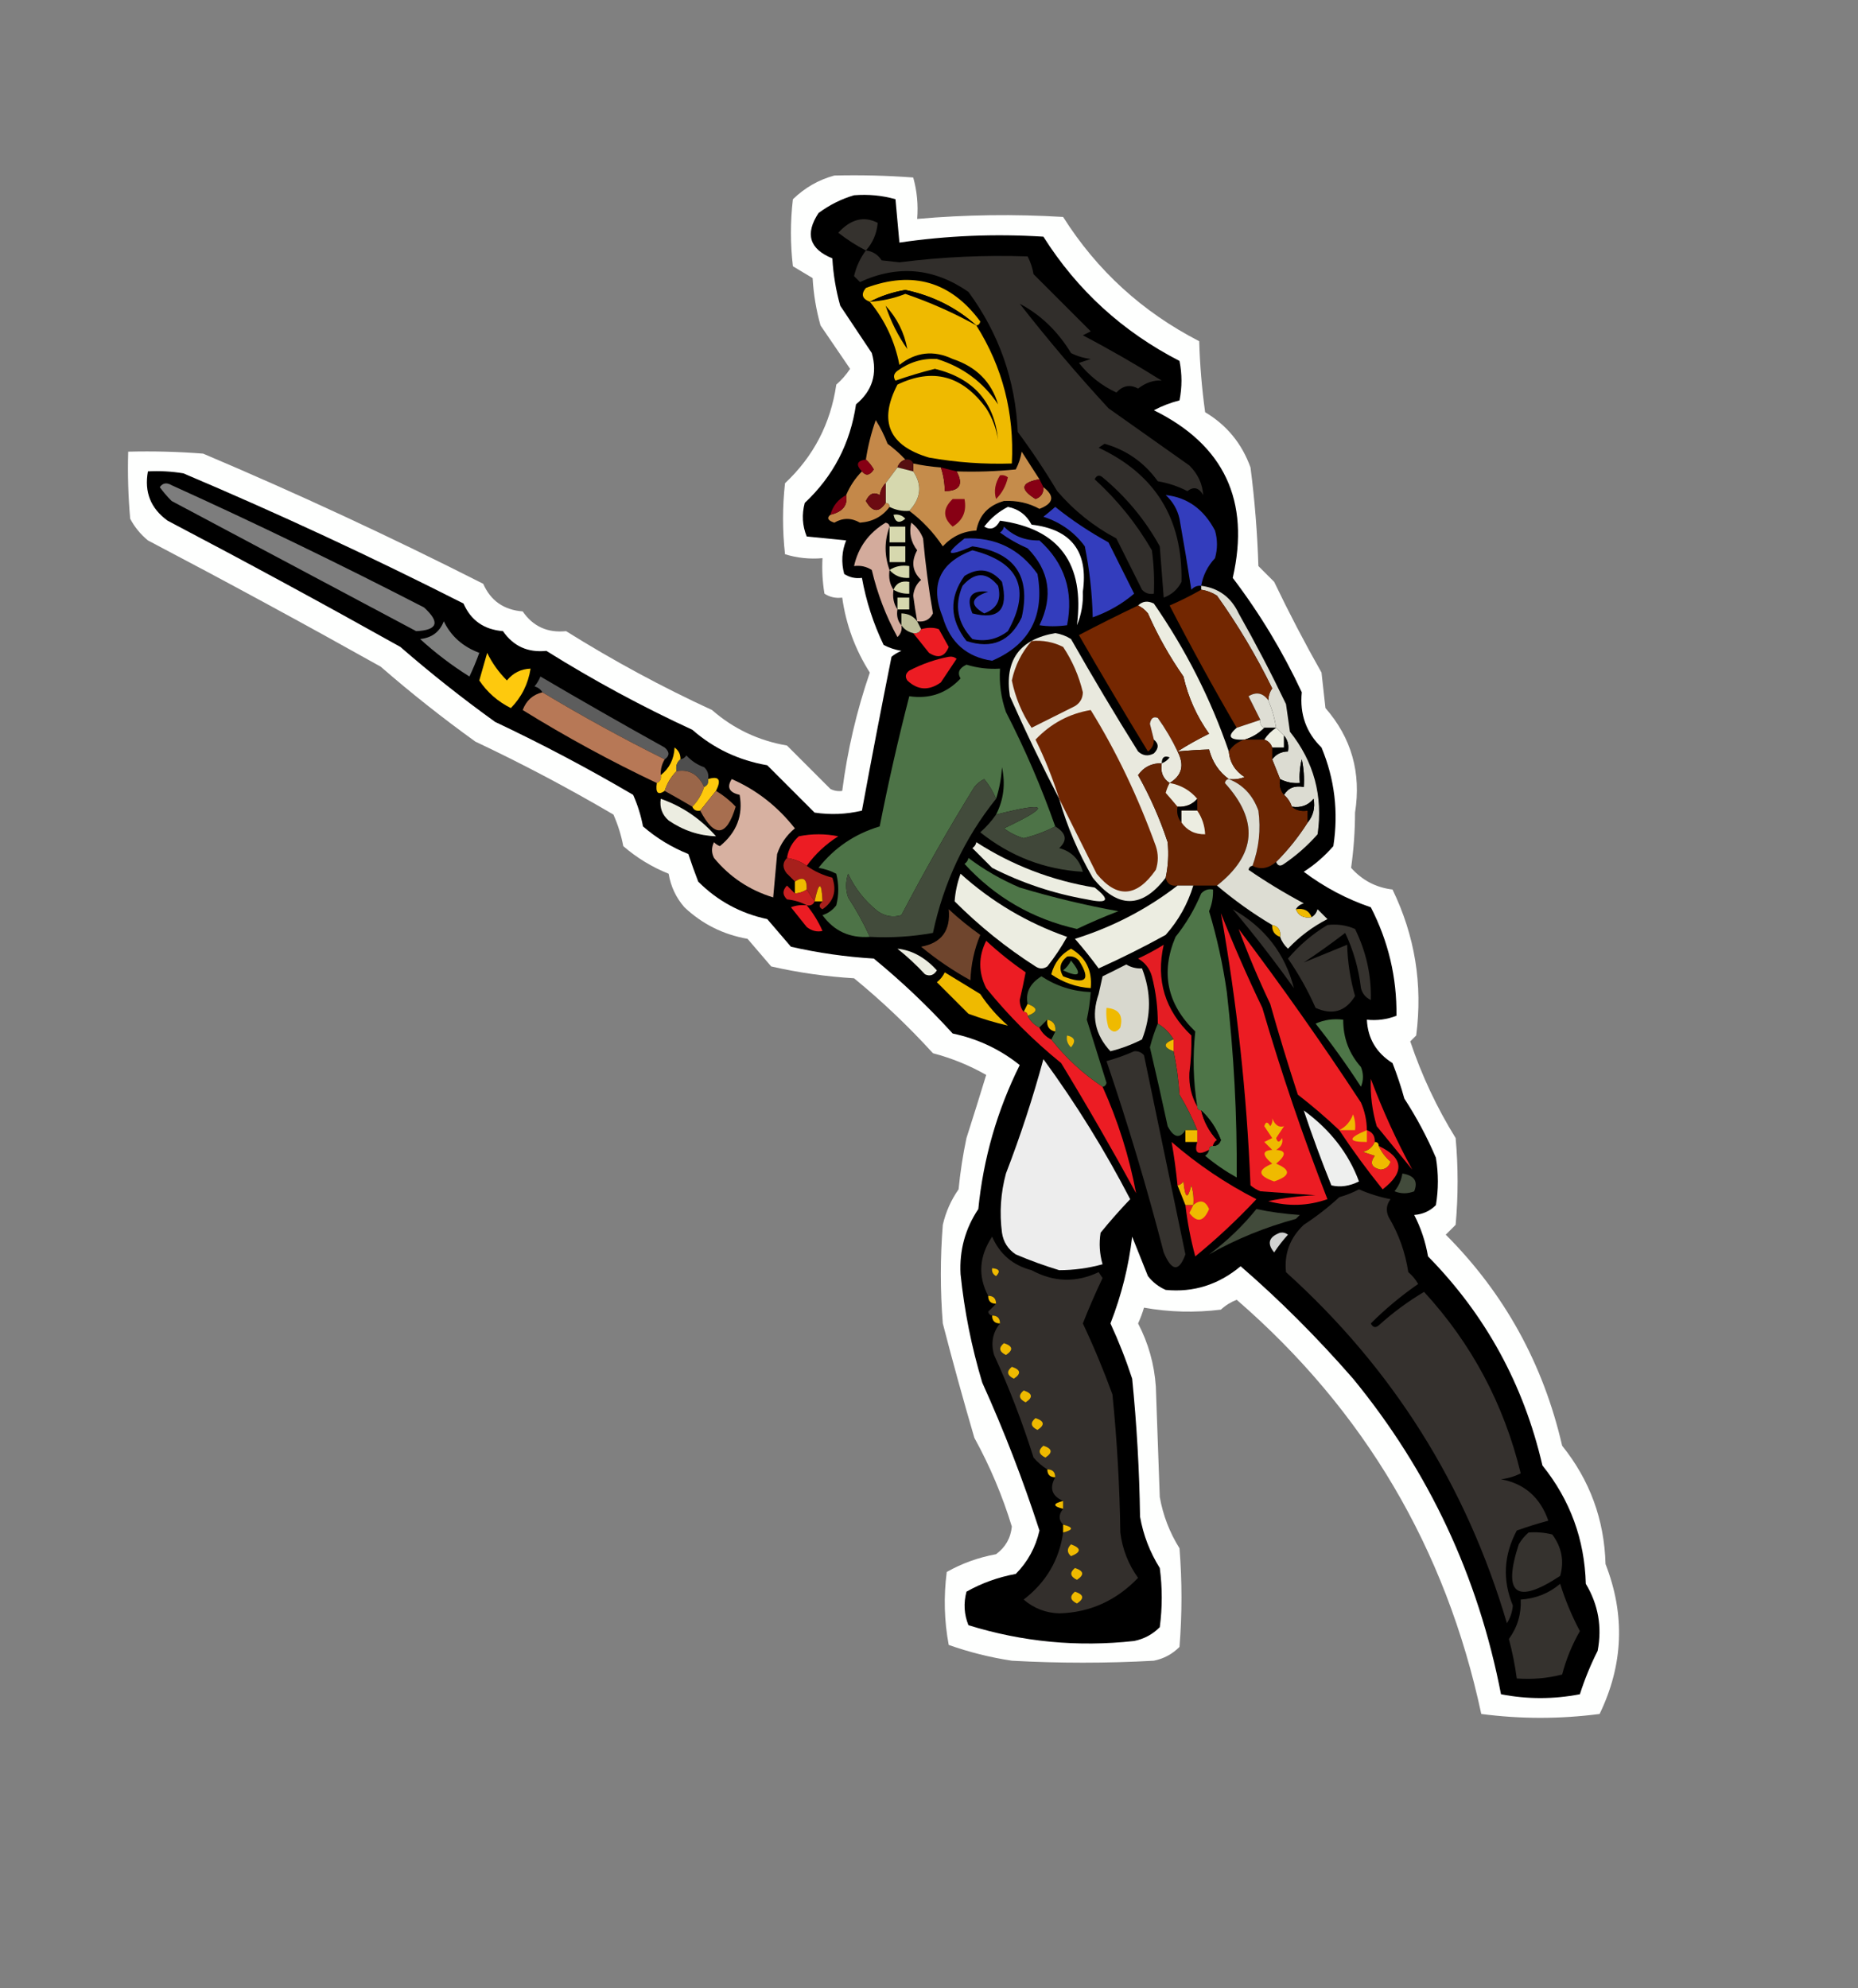 <?xml version="1.0" encoding="UTF-8"?>
<!DOCTYPE svg PUBLIC "-//W3C//DTD SVG 1.1//EN" "http://www.w3.org/Graphics/SVG/1.1/DTD/svg11.dtd">
<svg xmlns="http://www.w3.org/2000/svg" version="1.1" width="471px" height="504px" style="shape-rendering:geometricPrecision; text-rendering:geometricPrecision; image-rendering:optimizeQuality; fill-rule:evenodd; clip-rule:evenodd" xmlns:xlink="http://www.w3.org/1999/xlink">
<rect width="100%" height="100%" fill="#808080" stroke="none"/>
<g><path style="opacity:1" fill="#fefffe" d="M 211.5,44.5 C 218.175,44.334 224.842,44.5 231.5,45C 232.456,48.394 232.789,51.894 232.5,55.5C 244.807,54.415 257.141,54.248 269.5,55C 278.093,68.589 289.593,79.089 304,86.5C 304.17,92.528 304.67,98.528 305.5,104.5C 310.974,107.759 314.807,112.426 317,118.5C 318.072,126.797 318.739,135.13 319,143.5C 320.333,144.833 321.667,146.167 323,147.5C 326.745,155.324 330.745,162.991 335,170.5C 335.333,173.5 335.667,176.5 336,179.5C 342.604,187.072 345.104,195.905 343.5,206C 343.487,210.747 343.153,215.414 342.5,220C 345.328,223.172 348.828,225.005 353,225.5C 358.685,237.24 360.685,249.574 359,262.5C 358.5,263 358,263.5 357.5,264C 360.396,272.625 364.23,280.791 369,288.5C 369.667,295.833 369.667,303.167 369,310.5C 368.167,311.333 367.333,312.167 366.5,313C 381.382,327.92 391.215,345.754 396,366.5C 403.027,375.245 406.694,385.245 407,396.5C 412.024,409.367 411.524,422.033 405.5,434.5C 395.469,435.808 385.469,435.808 375.5,434.5C 366.525,392.541 345.858,357.541 313.5,329.5C 311.998,330.083 310.665,330.916 309.5,332C 302.918,332.81 296.418,332.643 290,331.5C 289.598,332.872 289.098,334.205 288.5,335.5C 291.117,340.518 292.617,345.852 293,351.5C 293.333,360.833 293.667,370.167 294,379.5C 294.819,384.141 296.486,388.475 299,392.5C 299.667,400.833 299.667,409.167 299,417.5C 297.2,419.317 295.034,420.484 292.5,421C 280.5,421.667 268.5,421.667 256.5,421C 251.036,420.174 245.703,418.841 240.5,417C 239.358,410.916 239.191,404.749 240,398.5C 243.872,396.319 248.039,394.819 252.5,394C 254.871,392.257 256.205,389.923 256.5,387C 254.117,379.188 250.95,371.688 247,364.5C 244.179,354.882 241.512,345.216 239,335.5C 238.333,327.167 238.333,318.833 239,310.5C 239.759,307.215 241.092,304.215 243,301.5C 243.421,297.128 244.088,292.795 245,288.5C 246.736,283.068 248.403,277.735 250,272.5C 245.758,270.085 241.258,268.251 236.5,267C 230.258,260.144 223.592,253.811 216.5,248C 209.404,247.572 202.404,246.572 195.5,245C 193.5,242.667 191.5,240.333 189.5,238C 183.34,236.92 178.007,234.253 173.5,230C 171.374,227.567 170.041,224.734 169.5,221.5C 165.25,219.794 161.417,217.461 158,214.5C 157.474,211.728 156.641,209.062 155.5,206.5C 144.076,199.789 132.41,193.622 120.5,188C 112.188,182.017 104.188,175.684 96.5,169C 76.993,158.079 57.326,147.412 37.5,137C 35.622,135.457 34.122,133.624 33,131.5C 32.501,125.843 32.334,120.176 32.5,114.5C 38.842,114.334 45.175,114.5 51.5,115C 75.502,125.166 99.169,136.166 122.5,148C 124.375,152.282 127.708,154.615 132.5,155C 135.137,158.817 138.804,160.484 143.5,160C 155.429,167.463 167.762,174.13 180.5,180C 185.946,184.757 192.28,187.757 199.5,189C 203.167,192.667 206.833,196.333 210.5,200C 211.448,200.483 212.448,200.649 213.5,200.5C 214.814,190.262 217.148,180.262 220.5,170.5C 216.796,164.689 214.462,158.356 213.5,151.5C 211.856,151.714 210.356,151.38 209,150.5C 208.502,147.518 208.335,144.518 208.5,141.5C 205.223,141.784 202.057,141.451 199,140.5C 198.333,134.5 198.333,128.5 199,122.5C 206.219,115.731 210.552,107.397 212,97.5C 213.353,96.315 214.52,94.981 215.5,93.5C 213,89.833 210.5,86.167 208,82.5C 206.898,78.584 206.231,74.584 206,70.5C 204.333,69.5 202.667,68.5 201,67.5C 200.333,61.833 200.333,56.167 201,50.5C 204.069,47.554 207.569,45.554 211.5,44.5 Z"/></g>
<g><path style="opacity:1" fill="#000000" d="M 216.5,49.5 C 220.106,49.211 223.606,49.544 227,50.5C 227.333,54.167 227.667,57.833 228,61.5C 240.063,59.729 252.23,59.229 264.5,60C 273.093,73.589 284.593,84.089 299,91.5C 299.667,94.833 299.667,98.167 299,101.5C 296.72,102.086 294.553,102.92 292.5,104C 310.304,112.78 316.971,126.947 312.5,146.5C 319.339,155.502 325.172,165.169 330,175.5C 329.45,181.052 331.117,185.718 335,189.5C 338.336,197.498 339.336,205.832 338,214.5C 335.795,217.04 333.295,219.207 330.5,221C 335.742,224.934 341.409,227.934 347.5,230C 351.955,238.652 354.122,247.818 354,257.5C 351.619,258.435 349.119,258.768 346.5,258.5C 346.725,263.244 348.892,266.91 353,269.5C 354.152,272.44 355.152,275.44 356,278.5C 359.103,283.269 361.769,288.269 364,293.5C 364.667,297.5 364.667,301.5 364,305.5C 362.509,307.004 360.676,307.837 358.5,308C 360.2,311.291 361.367,314.791 362,318.5C 376.592,333.342 386.259,351.009 391,371.5C 398.027,380.245 401.694,390.245 402,401.5C 405.162,406.777 406.162,412.443 405,418.5C 403.207,422.046 401.707,425.713 400.5,429.5C 393.807,430.796 387.141,430.796 380.5,429.5C 374.713,399.597 362.213,372.93 343,349.5C 333.894,339.06 324.394,329.56 314.5,321C 308.887,325.686 302.554,327.686 295.5,327C 293.714,326.215 292.214,325.049 291,323.5C 289.667,320.167 288.333,316.833 287,313.5C 286.129,321.006 284.296,328.34 281.5,335.5C 283.607,340.05 285.441,344.717 287,349.5C 288.166,361.13 288.832,372.797 289,384.5C 289.819,389.141 291.486,393.475 294,397.5C 294.667,402.5 294.667,407.5 294,412.5C 292.2,414.317 290.034,415.484 287.5,416C 273.191,417.58 259.191,416.246 245.5,412C 244.39,409.263 244.223,406.429 245,403.5C 248.872,401.319 253.039,399.819 257.5,399C 260.538,395.926 262.538,392.26 263.5,388C 259.366,375.232 254.533,362.732 249,350.5C 246.29,341.495 244.456,332.328 243.5,323C 243.178,316.972 244.678,311.472 248,306.5C 249.276,293.674 252.776,281.507 258.5,270C 253.499,266 247.832,263.334 241.5,262C 235.258,255.144 228.592,248.811 221.5,243C 214.404,242.572 207.404,241.572 200.5,240C 198.5,237.667 196.5,235.333 194.5,233C 187.722,231.552 181.889,228.385 177,223.5C 176.105,221.196 175.271,218.862 174.5,216.5C 170.25,214.794 166.417,212.461 163,209.5C 162.474,206.728 161.641,204.062 160.5,201.5C 149.076,194.789 137.41,188.622 125.5,183C 117.188,177.017 109.188,170.684 101.5,164C 81.993,153.079 62.326,142.412 42.5,132C 38.205,128.907 36.538,124.74 37.5,119.5C 40.518,119.335 43.518,119.502 46.5,120C 70.502,130.166 94.169,141.166 117.5,153C 119.375,157.282 122.708,159.615 127.5,160C 130.137,163.817 133.804,165.484 138.5,165C 150.429,172.463 162.762,179.13 175.5,185C 180.946,189.757 187.28,192.757 194.5,194C 198.5,198 202.5,202 206.5,206C 210.537,206.607 214.537,206.44 218.5,205.5C 220.903,192.464 223.403,179.464 226,166.5C 226.75,165.874 227.584,165.374 228.5,165C 226.899,164.727 225.399,164.227 224,163.5C 221.394,158.074 219.561,152.408 218.5,146.5C 216.856,146.714 215.356,146.38 214,145.5C 213.223,142.571 213.39,139.737 214.5,137C 211.167,136.667 207.833,136.333 204.5,136C 203.39,133.263 203.223,130.429 204,127.5C 211.219,120.731 215.552,112.397 217,102.5C 221.143,99.081 222.476,94.748 221,89.5C 218.333,85.5 215.667,81.5 213,77.5C 211.898,73.584 211.231,69.584 211,65.5C 205.181,63.128 204.014,59.294 207.5,54C 210.324,51.921 213.324,50.421 216.5,49.5 Z"/></g>
<g><path style="opacity:1" fill="#35322e" d="M 219.5,63.5 C 217.068,62.25 214.734,60.75 212.5,59C 215.685,55.529 219.019,54.695 222.5,56.5C 222.244,59.249 221.244,61.582 219.5,63.5 Z"/></g>
<g><path style="opacity:1" fill="#312e2b" d="M 219.5,63.5 C 221.196,63.685 222.529,64.519 223.5,66C 225,66.167 226.5,66.333 228,66.5C 238.805,65.13 249.638,64.63 260.5,65C 261.227,66.399 261.727,67.899 262,69.5C 266.833,74.333 271.667,79.167 276.5,84C 275.833,84.333 275.167,84.667 274.5,85C 281.298,88.567 287.964,92.4 294.5,96.5C 292.52,96.303 290.52,96.97 288.5,98.5C 286.487,97.404 284.654,97.737 283,99.5C 279.27,97.776 276.103,95.276 273.5,92C 274.5,91.667 275.5,91.333 276.5,91C 274.744,90.798 273.078,90.298 271.5,89.5C 268.135,83.961 263.802,79.794 258.5,77C 265.657,86.162 273.157,94.996 281,103.5C 287.833,108.333 294.667,113.167 301.5,118C 303.661,120.149 304.828,122.649 305,125.5C 303.921,123.606 302.587,123.273 301,124.5C 298.649,123.286 296.149,122.452 293.5,122C 290.097,117.263 285.597,114.096 280,112.5C 279.5,112.833 279,113.167 278.5,113.5C 292.851,120.205 299.851,131.538 299.5,147.5C 298.553,149.4 297.053,150.733 295,151.5C 294.667,147.167 294.333,142.833 294,138.5C 290.298,131.792 285.465,125.959 279.5,121C 278.668,120.312 278.002,120.479 277.5,121.5C 283.282,126.777 288.115,132.777 292,139.5C 292.499,143.152 292.665,146.818 292.5,150.5C 291.325,150.719 290.325,150.386 289.5,149.5C 287.318,145.136 285.151,140.802 283,136.5C 277.27,133.461 272.27,129.461 268,124.5C 264.915,119.328 261.581,114.328 258,109.5C 257.405,96.38 253.238,84.546 245.5,74C 236.745,67.925 227.579,67.091 218,71.5C 217.5,71 217,70.5 216.5,70C 217.069,67.568 218.069,65.401 219.5,63.5 Z"/></g>
<g><path style="opacity:1" fill="#efba00" d="M 247.5,82.5 C 242.394,77.947 236.394,74.947 229.5,73.5C 226.235,74.057 223.235,75.057 220.5,76.5C 218.534,75.746 218.2,74.579 219.5,73C 231.375,68.55 241.042,71.383 248.5,81.5C 248.376,82.107 248.043,82.44 247.5,82.5 Z"/></g>
<g><path style="opacity:1" fill="#000000" d="M 247.5,82.5 C 241.788,79.313 235.788,76.647 229.5,74.5C 226.601,75.642 223.601,76.308 220.5,76.5C 223.235,75.057 226.235,74.057 229.5,73.5C 236.394,74.947 242.394,77.947 247.5,82.5 Z"/></g>
<g><path style="opacity:1" fill="#efba00" d="M 247.5,82.5 C 254.157,93.079 257.157,104.745 256.5,117.5C 249.445,117.73 242.445,117.23 235.5,116C 225.335,112.993 222.668,106.826 227.5,97.5C 236.436,93.189 243.936,95.189 250,103.5C 251.562,105.957 252.562,108.624 253,111.5C 252.057,101.876 246.724,95.876 237,93.5C 233.592,94.351 230.259,95.351 227,96.5C 226.383,95.551 226.549,94.718 227.5,94C 230.554,91.792 233.887,90.792 237.5,91C 244.046,93.018 249.213,96.852 253,102.5C 251.316,96.815 247.482,92.981 241.5,91C 236.682,88.72 232.182,89.22 228,92.5C 226.833,86.501 224.333,81.167 220.5,76.5C 223.601,76.308 226.601,75.642 229.5,74.5C 235.788,76.647 241.788,79.313 247.5,82.5 Z"/></g>
<g><path style="opacity:1" fill="#000000" d="M 224.5,77.5 C 227.415,80.663 229.248,84.33 230,88.5C 227.628,85.09 225.795,81.423 224.5,77.5 Z"/></g>
<g><path style="opacity:1" fill="#c48849" d="M 229.5,116.5 C 228.5,116.833 227.833,117.5 227.5,118.5C 226.488,119.872 225.488,121.205 224.5,122.5C 223.732,123.263 223.232,124.263 223,125.5C 221.535,124.631 220.369,125.131 219.5,127C 221.132,129.859 222.798,130.026 224.5,127.5C 225.167,127.5 225.5,127.833 225.5,128.5C 223.71,130.931 221.21,132.264 218,132.5C 215.815,131.242 213.648,131.242 211.5,132.5C 209.855,131.964 209.522,131.297 210.5,130.5C 213.626,129.762 214.96,128.095 214.5,125.5C 215.475,123.205 216.808,121.205 218.5,119.5C 219.497,120.713 220.497,120.546 221.5,119C 220.934,118.005 220.267,117.172 219.5,116.5C 220.016,113.101 220.85,109.768 222,106.5C 223.185,108.377 224.185,110.377 225,112.5C 226.667,113.733 228.167,115.067 229.5,116.5 Z"/></g>
<g><path style="opacity:1" fill="#c58c4b" d="M 263.5,121.5 C 258.782,122.319 258.448,123.986 262.5,126.5C 263.919,125.995 264.585,124.995 264.5,123.5C 267.446,125.77 267.113,127.604 263.5,129C 260.789,127.504 257.789,126.838 254.5,127C 250.544,128.118 248.211,130.618 247.5,134.5C 244.159,134.656 241.326,135.989 239,138.5C 236.638,134.973 233.804,131.973 230.5,129.5C 233.489,126.281 233.823,122.947 231.5,119.5C 231.5,118.833 231.5,118.167 231.5,117.5C 233.806,117.993 236.139,118.326 238.5,118.5C 239.15,120.435 239.483,122.435 239.5,124.5C 243.284,124.475 244.284,122.808 242.5,119.5C 247.511,119.666 252.511,119.499 257.5,119C 258.227,117.601 258.727,116.101 259,114.5C 260.511,116.862 262.011,119.195 263.5,121.5 Z"/></g>
<g><path style="opacity:1" fill="#870014" d="M 219.5,116.5 C 220.267,117.172 220.934,118.005 221.5,119C 220.497,120.546 219.497,120.713 218.5,119.5C 216.871,117.804 217.204,116.804 219.5,116.5 Z"/></g>
<g><path style="opacity:1" fill="#560f10" d="M 229.5,116.5 C 230.492,116.328 231.158,116.662 231.5,117.5C 231.5,118.167 231.5,118.833 231.5,119.5C 230.167,119.167 228.833,118.833 227.5,118.5C 227.833,117.5 228.5,116.833 229.5,116.5 Z"/></g>
<g><path style="opacity:1" fill="#d6d8ae" d="M 227.5,118.5 C 228.833,118.833 230.167,119.167 231.5,119.5C 233.823,122.947 233.489,126.281 230.5,129.5C 228.708,129.634 227.042,129.301 225.5,128.5C 225.5,127.833 225.167,127.5 224.5,127.5C 224.5,125.833 224.5,124.167 224.5,122.5C 225.488,121.205 226.488,119.872 227.5,118.5 Z"/></g>
<g><path style="opacity:1" fill="#870014" d="M 238.5,118.5 C 239.833,118.833 241.167,119.167 242.5,119.5C 244.284,122.808 243.284,124.475 239.5,124.5C 239.483,122.435 239.15,120.435 238.5,118.5 Z"/></g>
<g><path style="opacity:1" fill="#870014" d="M 253.5,120.5 C 254.239,120.369 254.906,120.536 255.5,121C 255.012,123.176 254.012,125.009 252.5,126.5C 251.911,124.519 252.245,122.519 253.5,120.5 Z"/></g>
<g><path style="opacity:1" fill="#870014" d="M 263.5,121.5 C 263.833,122.167 264.167,122.833 264.5,123.5C 264.585,124.995 263.919,125.995 262.5,126.5C 258.448,123.986 258.782,122.319 263.5,121.5 Z"/></g>
<g><path style="opacity:1" fill="#7d7d7d" d="M 40.5,123.5 C 41.251,122.427 42.251,122.26 43.5,123C 64.995,132.746 86.329,143.079 107.5,154C 111.619,157.752 110.952,159.752 105.5,160C 84.865,149.015 64.198,138.015 43.5,127C 42.364,125.855 41.364,124.688 40.5,123.5 Z"/></g>
<g><path style="opacity:1" fill="#6c0b12" d="M 224.5,122.5 C 224.5,124.167 224.5,125.833 224.5,127.5C 222.798,130.026 221.132,129.859 219.5,127C 220.369,125.131 221.535,124.631 223,125.5C 223.232,124.263 223.732,123.263 224.5,122.5 Z"/></g>
<g><path style="opacity:1" fill="#333dbd" d="M 304.5,148.5 C 303.504,148.414 302.671,148.748 302,149.5C 301.073,143.484 300.073,137.484 299,131.5C 298.464,129.131 297.297,127.131 295.5,125.5C 300.991,126.088 305.158,129.088 308,134.5C 308.667,136.833 308.667,139.167 308,141.5C 306.121,143.527 304.954,145.86 304.5,148.5 Z"/></g>
<g><path style="opacity:1" fill="#870014" d="M 214.5,125.5 C 214.96,128.095 213.626,129.762 210.5,130.5C 211.124,128.246 212.457,126.579 214.5,125.5 Z"/></g>
<g><path style="opacity:1" fill="#870014" d="M 241.5,126.5 C 242.5,126.5 243.5,126.5 244.5,126.5C 245.093,129.596 244.093,131.929 241.5,133.5C 238.962,131.26 238.962,128.927 241.5,126.5 Z"/></g>
<g><path style="opacity:1" fill="#fefffe" d="M 255.5,128.5 C 258.193,129.02 260.193,130.52 261.5,133C 271.6,134.184 275.933,139.851 274.5,150C 274.618,153.027 274.118,155.861 273,158.5C 275.001,142.891 268.501,134.058 253.5,132C 252.457,133.976 251.123,134.476 249.5,133.5C 251.162,131.348 253.162,129.682 255.5,128.5 Z"/></g>
<g><path style="opacity:1" fill="#333dbd" d="M 267.5,128.5 C 271.685,131.852 276.185,134.852 281,137.5C 283.151,141.802 285.318,146.136 287.5,150.5C 284.411,153.131 280.911,155.131 277,156.5C 276.862,150.419 276.196,144.419 275,138.5C 272.369,134.921 268.869,132.421 264.5,131C 265.571,130.148 266.571,129.315 267.5,128.5 Z"/></g>
<g><path style="opacity:1" fill="#d6d8ae" d="M 226.5,130.5 C 227.675,130.281 228.675,130.614 229.5,131.5C 227.948,132.798 226.948,132.465 226.5,130.5 Z"/></g>
<g><path style="opacity:1" fill="#d6d8ae" d="M 225.5,133.5 C 226.833,133.5 228.167,133.5 229.5,133.5C 229.5,134.833 229.5,136.167 229.5,137.5C 228.167,137.5 226.833,137.5 225.5,137.5C 225.5,136.167 225.5,134.833 225.5,133.5 Z"/></g>
<g><path style="opacity:1" fill="#333dbd" d="M 254.5,133.5 C 256.92,135.92 259.92,137.087 263.5,137C 269.873,142.75 272.207,149.917 270.5,158.5C 267.989,158.838 265.655,158.838 263.5,158.5C 267.041,151.158 266.041,144.658 260.5,139C 258.004,137.92 255.67,136.586 253.5,135C 254.056,134.617 254.389,134.117 254.5,133.5 Z"/></g>
<g><path style="opacity:1" fill="#d3ab9c" d="M 225.5,133.5 C 224.167,137.167 224.167,140.833 225.5,144.5C 225.216,146.415 225.549,148.081 226.5,149.5C 226.216,151.415 226.549,153.081 227.5,154.5C 227.232,156.099 227.566,157.432 228.5,158.5C 228.719,159.675 228.386,160.675 227.5,161.5C 224.578,156.167 222.412,150.5 221,144.5C 219.644,143.62 218.144,143.286 216.5,143.5C 217.548,138.767 220.215,135.1 224.5,132.5C 225.107,132.624 225.44,132.957 225.5,133.5 Z"/></g>
<g><path style="opacity:1" fill="#333dbd" d="M 244.5,136.5 C 252.288,136.111 258.454,139.111 263,145.5C 264.884,156.061 261.05,163.395 251.5,167.5C 245.062,166.57 240.895,162.903 239,156.5C 235.66,148.321 238.16,142.654 246.5,139.5C 258.43,142.52 261.43,149.353 255.5,160C 252.783,162.076 249.783,162.743 246.5,162C 242.704,157.955 241.871,153.455 244,148.5C 247.145,144.936 250.145,144.936 253,148.5C 253.93,151.974 252.763,154.307 249.5,155.5C 245.725,153.34 246.058,151.507 250.5,150C 246.148,149.521 244.815,151.355 246.5,155.5C 253.186,157.224 255.686,154.558 254,147.5C 251.261,144.253 248.094,143.753 244.5,146C 240.558,151.49 240.724,156.99 245,162.5C 251.442,164.612 256.109,162.612 259,156.5C 261.368,146.027 257.202,140.027 246.5,138.5C 239.941,141.285 239.274,140.618 244.5,136.5 Z"/></g>
<g><path style="opacity:1" fill="#d6d8ae" d="M 225.5,138.5 C 226.833,138.5 228.167,138.5 229.5,138.5C 229.5,139.833 229.5,141.167 229.5,142.5C 228.167,142.5 226.833,142.5 225.5,142.5C 225.5,141.167 225.5,139.833 225.5,138.5 Z"/></g>
<g><path style="opacity:1" fill="#d6d8ae" d="M 225.5,144.5 C 226.919,143.549 228.585,143.216 230.5,143.5C 230.5,144.5 230.5,145.5 230.5,146.5C 228.446,146.635 226.779,145.968 225.5,144.5 Z"/></g>
<g><path style="opacity:1" fill="#d5afa0" d="M 232.5,157.5 C 232.122,155.354 231.788,153.187 231.5,151C 231.675,149.342 232.342,148.009 233.5,147C 231.258,144.881 230.925,142.381 232.5,139.5C 230.894,137.41 230.394,135.076 231,132.5C 232.385,133.551 233.385,134.884 234,136.5C 234.58,142.887 235.413,149.221 236.5,155.5C 235.68,157.111 234.346,157.778 232.5,157.5 Z"/></g>
<g><path style="opacity:1" fill="#d6d8ae" d="M 226.5,149.5 C 227.183,147.824 228.517,147.157 230.5,147.5C 230.5,148.5 230.5,149.5 230.5,150.5C 229.041,150.567 227.708,150.234 226.5,149.5 Z"/></g>
<g><path style="opacity:1" fill="#dcdcd2" d="M 304.5,149.5 C 304.5,149.167 304.5,148.833 304.5,148.5C 308.912,149.07 312.078,151.403 314,155.5C 318.255,163.009 322.255,170.676 326,178.5C 326.333,180.833 326.667,183.167 327,185.5C 333.074,193.126 335.407,201.793 334,211.5C 331.463,214.372 328.63,216.872 325.5,219C 324.563,219.692 323.897,219.525 323.5,218.5C 326.516,215.48 329.183,212.146 331.5,208.5C 332.905,206.775 333.405,204.775 333,202.5C 331.599,204.192 329.766,204.859 327.5,204.5C 327.068,203.29 326.401,202.29 325.5,201.5C 326.552,199.744 328.219,199.077 330.5,199.5C 330.663,197.143 330.497,194.81 330,192.5C 329.505,194.473 329.338,196.473 329.5,198.5C 327.708,198.634 326.042,198.301 324.5,197.5C 323.833,195.833 323.167,194.167 322.5,192.5C 323.467,191.194 324.801,190.527 326.5,190.5C 326.768,188.901 326.434,187.568 325.5,186.5C 324.833,185.833 324.167,185.167 323.5,184.5C 323.122,182.079 322.455,179.746 321.5,177.5C 321.539,176.417 321.873,175.417 322.5,174.5C 318.463,166.253 313.796,158.42 308.5,151C 307.255,150.209 305.922,149.709 304.5,149.5 Z"/></g>
<g><path style="opacity:1" fill="#732701" d="M 304.5,149.5 C 305.922,149.709 307.255,150.209 308.5,151C 313.796,158.42 318.463,166.253 322.5,174.5C 321.873,175.417 321.539,176.417 321.5,177.5C 320.134,175.649 318.467,175.316 316.5,176.5C 317.513,178.527 318.513,180.527 319.5,182.5C 317.5,183.167 315.5,183.833 313.5,184.5C 307.608,174.389 301.941,164.056 296.5,153.5C 299.284,152.29 301.951,150.957 304.5,149.5 Z"/></g>
<g><path style="opacity:1" fill="#d6d8ae" d="M 227.5,154.5 C 227.5,153.5 227.5,152.5 227.5,151.5C 228.5,151.5 229.5,151.5 230.5,151.5C 230.5,152.5 230.5,153.5 230.5,154.5C 229.5,154.5 228.5,154.5 227.5,154.5 Z"/></g>
<g><path style="opacity:1" fill="#ecede1" d="M 288.5,153.5 C 289.601,152.402 290.934,152.235 292.5,153C 300.608,164.716 306.941,177.216 311.5,190.5C 311.744,193.263 313.077,195.429 315.5,197C 314.207,197.49 312.873,197.657 311.5,197.5C 308.991,195.673 307.324,193.173 306.5,190C 303.881,190.083 301.214,190.25 298.5,190.5C 300.944,188.928 303.61,187.428 306.5,186C 303.372,181.625 301.206,176.792 300,171.5C 296.479,166.458 293.479,161.125 291,155.5C 290.292,154.619 289.458,153.953 288.5,153.5 Z"/></g>
<g><path style="opacity:1" fill="#752701" d="M 288.5,153.5 C 289.458,153.953 290.292,154.619 291,155.5C 293.479,161.125 296.479,166.458 300,171.5C 301.206,176.792 303.372,181.625 306.5,186C 303.61,187.428 300.944,188.928 298.5,190.5C 297.122,187.58 295.455,184.746 293.5,182C 292.4,181.568 291.733,182.068 291.5,183.5C 291.846,184.849 292.179,186.183 292.5,187.5C 292.539,188.756 292.039,189.756 291,190.5C 285.041,180.749 279.207,170.916 273.5,161C 278.451,158.405 283.451,155.905 288.5,153.5 Z"/></g>
<g><path style="opacity:1" fill="#bfc09b" d="M 232.5,157.5 C 232.833,158.167 233.167,158.833 233.5,159.5C 233.158,160.338 232.492,160.672 231.5,160.5C 230.222,160.218 229.222,159.551 228.5,158.5C 228.5,157.5 228.5,156.5 228.5,155.5C 230.199,155.527 231.533,156.194 232.5,157.5 Z"/></g>
<g><path style="opacity:1" fill="#7e7f7e" d="M 112.5,157.5 C 114.334,161.285 117.334,163.952 121.5,165.5C 120.764,167.541 119.931,169.541 119,171.5C 114.549,168.717 110.383,165.55 106.5,162C 109.464,161.694 111.464,160.194 112.5,157.5 Z"/></g>
<g><path style="opacity:1" fill="#ec1c23" d="M 231.5,160.5 C 232.492,160.672 233.158,160.338 233.5,159.5C 235.201,159.034 236.701,159.034 238,159.5C 238.85,161.01 239.683,162.51 240.5,164C 239.499,166.502 237.833,167.002 235.5,165.5C 234.143,163.814 232.81,162.148 231.5,160.5 Z"/></g>
<g><path style="opacity:1" fill="#e9e9de" d="M 292.5,187.5 C 292.179,186.183 291.846,184.849 291.5,183.5C 291.733,182.068 292.4,181.568 293.5,182C 295.455,184.746 297.122,187.58 298.5,190.5C 300.31,193.93 299.643,196.597 296.5,198.5C 294.787,197.365 294.12,195.698 294.5,193.5C 291.939,193.447 289.939,194.447 288.5,196.5C 291.55,201.932 294.05,207.598 296,213.5C 296.301,216.507 296.135,219.507 295.5,222.5C 289.487,230.386 283.32,230.386 277,222.5C 273.321,216.148 270.488,209.481 268.5,202.5C 264.108,194.046 259.941,185.38 256,176.5C 254.609,167.393 258.443,162.06 267.5,160.5C 268.938,160.719 270.271,161.219 271.5,162C 276.968,171.631 282.634,181.131 288.5,190.5C 289.723,191.614 291.056,191.781 292.5,191C 293.791,189.708 293.791,188.542 292.5,187.5 Z"/></g>
<g><path style="opacity:1" fill="#682403" d="M 261.5,162.5 C 264.32,162.248 266.986,162.748 269.5,164C 271.849,167.531 273.515,171.365 274.5,175.5C 274.471,177.029 273.804,178.196 272.5,179C 268.833,180.833 265.167,182.667 261.5,184.5C 259.055,180.835 257.389,176.835 256.5,172.5C 257.324,168.695 258.991,165.362 261.5,162.5 Z"/></g>
<g><path style="opacity:1" fill="#fec90d" d="M 123.5,165.5 C 124.745,168.067 126.412,170.401 128.5,172.5C 130.071,170.585 132.071,169.585 134.5,169.5C 133.887,173.393 132.22,176.726 129.5,179.5C 126.19,177.854 123.523,175.52 121.5,172.5C 122.173,170.149 122.84,167.816 123.5,165.5 Z"/></g>
<g><path style="opacity:1" fill="#ec1c23" d="M 240.5,166.5 C 241.239,166.369 241.906,166.536 242.5,167C 241.167,169 239.833,171 238.5,173C 235.46,175.155 232.627,174.988 230,172.5C 229.383,171.551 229.549,170.718 230.5,170C 233.776,168.308 237.109,167.141 240.5,166.5 Z"/></g>
<g><path style="opacity:1" fill="#5d5d5d" d="M 168.5,192.5 C 157.908,187.227 147.575,181.56 137.5,175.5C 137.082,174.778 136.416,174.278 135.5,174C 136.126,173.25 136.626,172.416 137,171.5C 147.419,177.626 157.919,183.626 168.5,189.5C 169.776,190.614 169.776,191.614 168.5,192.5 Z"/></g>
<g><path style="opacity:1" fill="#4d7347" d="M 267.5,209.5 C 265.007,210.797 262.34,211.797 259.5,212.5C 257.667,211.948 256,211.115 254.5,210C 266.591,204.274 265.925,203.107 252.5,206.5C 254.417,202.762 254.917,198.762 254,194.5C 253.817,197.365 253.317,200.031 252.5,202.5C 251.763,200.695 250.763,199.029 249.5,197.5C 248.522,197.977 247.689,198.643 247,199.5C 240.454,210.089 234.287,220.923 228.5,232C 226.365,232.635 224.365,232.301 222.5,231C 219.238,228.408 216.738,225.241 215,221.5C 214.333,223.5 214.333,225.5 215,227.5C 217.121,230.747 218.954,234.081 220.5,237.5C 215.424,237.87 211.424,236.036 208.5,232C 209.931,231.535 211.097,230.701 212,229.5C 212.667,226.833 212.667,224.167 212,221.5C 210.601,220.773 209.101,220.273 207.5,220C 211.501,214.906 216.667,211.406 223,209.5C 225.186,198.402 227.686,187.402 230.5,176.5C 235.639,177.261 239.973,175.761 243.5,172C 242.631,170.535 243.131,169.369 245,168.5C 247.77,169.348 250.603,169.681 253.5,169.5C 253.263,173.273 253.763,176.94 255,180.5C 259.868,189.961 264.035,199.627 267.5,209.5 Z"/></g>
<g><path style="opacity:1" fill="#b77856" d="M 137.5,175.5 C 147.575,181.56 157.908,187.227 168.5,192.5C 167.766,193.708 167.433,195.041 167.5,196.5C 167.672,197.492 167.338,198.158 166.5,198.5C 154.801,192.96 143.468,186.793 132.5,180C 133.411,177.585 135.078,176.085 137.5,175.5 Z"/></g>
<g><path style="opacity:1" fill="#deded4" d="M 321.5,177.5 C 322.455,179.746 323.122,182.079 323.5,184.5C 322.5,184.5 321.5,184.5 320.5,184.5C 319.662,184.158 319.328,183.492 319.5,182.5C 318.513,180.527 317.513,178.527 316.5,176.5C 318.467,175.316 320.134,175.649 321.5,177.5 Z"/></g>
<g><path style="opacity:1" fill="#702602" d="M 268.5,202.5 C 266.901,197.376 264.901,192.376 262.5,187.5C 266.399,183.404 271.066,180.904 276.5,180C 282.968,190.456 288.468,201.956 293,214.5C 293.667,216.5 293.667,218.5 293,220.5C 288.154,227.491 283.154,227.825 278,221.5C 274.787,215.075 271.621,208.741 268.5,202.5 Z"/></g>
<g><path style="opacity:1" fill="#ecede1" d="M 319.5,182.5 C 319.328,183.492 319.662,184.158 320.5,184.5C 319.087,185.935 317.42,186.935 315.5,187.5C 311.627,187.666 310.96,186.666 313.5,184.5C 315.5,183.833 317.5,183.167 319.5,182.5 Z"/></g>
<g><path style="opacity:1" fill="#000000" d="M 320.5,184.5 C 321.5,184.5 322.5,184.5 323.5,184.5C 322.306,185.272 321.306,186.272 320.5,187.5C 318.833,187.5 317.167,187.5 315.5,187.5C 317.42,186.935 319.087,185.935 320.5,184.5 Z"/></g>
<g><path style="opacity:1" fill="#ecede1" d="M 323.5,184.5 C 324.167,185.167 324.833,185.833 325.5,186.5C 325.5,187.5 325.5,188.5 325.5,189.5C 324.5,189.5 323.5,189.5 322.5,189.5C 322.167,188.5 321.5,187.833 320.5,187.5C 321.306,186.272 322.306,185.272 323.5,184.5 Z"/></g>
<g><path style="opacity:1" fill="#000000" d="M 325.5,186.5 C 326.434,187.568 326.768,188.901 326.5,190.5C 324.801,190.527 323.467,191.194 322.5,192.5C 322.5,191.5 322.5,190.5 322.5,189.5C 323.5,189.5 324.5,189.5 325.5,189.5C 325.5,188.5 325.5,187.5 325.5,186.5 Z"/></g>
<g><path style="opacity:1" fill="#6b2502" d="M 315.5,187.5 C 317.167,187.5 318.833,187.5 320.5,187.5C 321.5,187.833 322.167,188.5 322.5,189.5C 322.5,190.5 322.5,191.5 322.5,192.5C 323.167,194.167 323.833,195.833 324.5,197.5C 324.232,199.099 324.566,200.432 325.5,201.5C 326.401,202.29 327.068,203.29 327.5,204.5C 328.568,205.434 329.901,205.768 331.5,205.5C 331.5,206.5 331.5,207.5 331.5,208.5C 329.183,212.146 326.516,215.48 323.5,218.5C 321.523,220.188 319.523,220.521 317.5,219.5C 319.151,214.96 319.651,210.293 319,205.5C 317.592,201.589 315.092,198.922 311.5,197.5C 312.873,197.657 314.207,197.49 315.5,197C 313.077,195.429 311.744,193.263 311.5,190.5C 312.448,189.022 313.781,188.022 315.5,187.5 Z"/></g>
<g><path style="opacity:1" fill="#fec90d" d="M 172.5,192.5 C 171.596,193.209 171.263,194.209 171.5,195.5C 170.11,196.899 169.11,198.566 168.5,200.5C 166.797,201.66 166.131,200.993 166.5,198.5C 167.338,198.158 167.672,197.492 167.5,196.5C 169.694,194.779 170.861,192.445 171,189.5C 172.039,190.244 172.539,191.244 172.5,192.5 Z"/></g>
<g><path style="opacity:1" fill="#662403" d="M 311.5,197.5 C 310.957,197.56 310.624,197.893 310.5,198.5C 319.141,207.983 318.475,216.65 308.5,224.5C 306.5,224.5 304.5,224.5 302.5,224.5C 301.167,224.5 299.833,224.5 298.5,224.5C 296.821,224.715 295.821,224.048 295.5,222.5C 296.135,219.507 296.301,216.507 296,213.5C 294.05,207.598 291.55,201.932 288.5,196.5C 289.939,194.447 291.939,193.447 294.5,193.5C 294.12,195.698 294.787,197.365 296.5,198.5C 299.643,196.597 300.31,193.93 298.5,190.5C 301.214,190.25 303.881,190.083 306.5,190C 307.324,193.173 308.991,195.673 311.5,197.5 Z"/></g>
<g><path style="opacity:1" fill="#4e4e4e" d="M 179.5,197.5 C 179.672,198.492 179.338,199.158 178.5,199.5C 177.011,196.284 174.678,194.951 171.5,195.5C 171.263,194.209 171.596,193.209 172.5,192.5C 173.117,192.389 173.617,192.056 174,191.5C 175.242,192.872 176.742,193.872 178.5,194.5C 179.386,195.325 179.719,196.325 179.5,197.5 Z"/></g>
<g><path style="opacity:1" fill="#000000" d="M 294.5,193.5 C 294.517,191.972 295.184,191.472 296.5,192C 295.956,192.717 295.289,193.217 294.5,193.5 Z"/></g>
<g><path style="opacity:1" fill="#000000" d="M 325.5,201.5 C 324.566,200.432 324.232,199.099 324.5,197.5C 326.042,198.301 327.708,198.634 329.5,198.5C 329.338,196.473 329.505,194.473 330,192.5C 330.497,194.81 330.663,197.143 330.5,199.5C 328.219,199.077 326.552,199.744 325.5,201.5 Z"/></g>
<g><path style="opacity:1" fill="#9a6649" d="M 178.5,199.5 C 177.89,201.434 176.89,203.101 175.5,204.5C 173.125,203.098 170.791,201.765 168.5,200.5C 169.11,198.566 170.11,196.899 171.5,195.5C 174.678,194.951 177.011,196.284 178.5,199.5 Z"/></g>
<g><path style="opacity:1" fill="#fec90d" d="M 181.5,200.5 C 180.197,202.142 178.864,203.809 177.5,205.5C 176.508,205.672 175.842,205.338 175.5,204.5C 176.89,203.101 177.89,201.434 178.5,199.5C 179.338,199.158 179.672,198.492 179.5,197.5C 182.261,196.65 182.928,197.65 181.5,200.5 Z"/></g>
<g><path style="opacity:1" fill="#d7b1a1" d="M 185.5,197.5 C 191.764,200.24 197.098,204.407 201.5,210C 199.383,211.731 197.883,213.898 197,216.5C 196.667,220.167 196.333,223.833 196,227.5C 189.972,225.656 184.972,222.323 181,217.5C 180.333,216.167 180.333,214.833 181,213.5C 181.414,213.957 181.914,214.291 182.5,214.5C 186.756,211.014 188.423,206.681 187.5,201.5C 184.841,200.898 184.174,199.565 185.5,197.5 Z"/></g>
<g><path style="opacity:1" fill="#424b3b" d="M 252.5,202.5 C 244.527,212.452 239.194,223.785 236.5,236.5C 231.23,237.451 225.897,237.785 220.5,237.5C 218.954,234.081 217.121,230.747 215,227.5C 214.333,225.5 214.333,223.5 215,221.5C 216.738,225.241 219.238,228.408 222.5,231C 224.365,232.301 226.365,232.635 228.5,232C 234.287,220.923 240.454,210.089 247,199.5C 247.689,198.643 248.522,197.977 249.5,197.5C 250.763,199.029 251.763,200.695 252.5,202.5 Z"/></g>
<g><path style="opacity:1" fill="#ecede1" d="M 296.5,198.5 C 299.326,198.998 301.66,200.331 303.5,202.5C 302.221,203.968 300.554,204.635 298.5,204.5C 297.544,203.341 296.544,202.174 295.5,201C 295.743,200.098 296.077,199.265 296.5,198.5 Z"/></g>
<g><path style="opacity:1" fill="#a76e4f" d="M 181.5,200.5 C 183.358,201.595 185.025,202.929 186.5,204.5C 184.166,212.144 181.166,212.477 177.5,205.5C 178.864,203.809 180.197,202.142 181.5,200.5 Z"/></g>
<g><path style="opacity:1" fill="#ecede1" d="M 167.5,202.5 C 172.928,204.393 177.594,207.559 181.5,212C 177.203,211.866 173.203,210.533 169.5,208C 167.845,206.556 167.178,204.722 167.5,202.5 Z"/></g>
<g><path style="opacity:1" fill="#000000" d="M 303.5,202.5 C 303.5,203.5 303.5,204.5 303.5,205.5C 302.167,205.5 300.833,205.5 299.5,205.5C 299.5,206.5 299.5,207.5 299.5,208.5C 298.566,207.432 298.232,206.099 298.5,204.5C 300.554,204.635 302.221,203.968 303.5,202.5 Z"/></g>
<g><path style="opacity:1" fill="#000000" d="M 331.5,208.5 C 331.5,207.5 331.5,206.5 331.5,205.5C 329.901,205.768 328.568,205.434 327.5,204.5C 329.766,204.859 331.599,204.192 333,202.5C 333.405,204.775 332.905,206.775 331.5,208.5 Z"/></g>
<g><path style="opacity:1" fill="#404739" d="M 267.5,209.5 C 270.326,211.203 270.659,213.036 268.5,215C 271.595,215.818 273.595,217.818 274.5,221C 264.816,220.437 256.149,217.103 248.5,211C 250.041,209.629 251.375,208.129 252.5,206.5C 265.925,203.107 266.591,204.274 254.5,210C 256,211.115 257.667,211.948 259.5,212.5C 262.34,211.797 265.007,210.797 267.5,209.5 Z"/></g>
<g><path style="opacity:1" fill="#ecede1" d="M 303.5,205.5 C 304.73,207.297 305.396,209.297 305.5,211.5C 302.911,211.539 300.911,210.539 299.5,208.5C 299.5,207.5 299.5,206.5 299.5,205.5C 300.833,205.5 302.167,205.5 303.5,205.5 Z"/></g>
<g><path style="opacity:1" fill="#ec1c23" d="M 204.5,219.5 C 203.07,218.463 201.403,217.796 199.5,217.5C 199.84,215.321 200.84,213.488 202.5,212C 205.833,211.333 209.167,211.333 212.5,212C 209.308,214.028 206.641,216.528 204.5,219.5 Z"/></g>
<g><path style="opacity:1" fill="#ecede1" d="M 247.5,213.5 C 256.649,219.386 266.649,223.219 277.5,225C 281.568,228.179 280.902,229.179 275.5,228C 267.09,226.53 259.09,223.863 251.5,220C 249.833,218.333 248.167,216.667 246.5,215C 247.056,214.617 247.389,214.117 247.5,213.5 Z"/></g>
<g><path style="opacity:1" fill="#a7201c" d="M 199.5,217.5 C 201.403,217.796 203.07,218.463 204.5,219.5C 206.418,220.868 208.585,221.868 211,222.5C 212.168,225.893 211.334,228.559 208.5,230.5C 207.537,230.03 207.537,229.363 208.5,228.5C 208.281,223.371 207.614,223.371 206.5,228.5C 205.833,227.5 205.167,226.5 204.5,225.5C 204.598,222.752 203.598,222.086 201.5,223.5C 200.833,222.833 200.167,222.167 199.5,221.5C 198.314,220.039 198.314,218.705 199.5,217.5 Z"/></g>
<g><path style="opacity:1" fill="#4e7648" d="M 245.5,217.5 C 249.451,220.482 253.785,222.982 258.5,225C 266.806,227.494 275.14,229.494 283.5,231C 279.942,232.362 276.442,233.862 273,235.5C 261.73,232.952 252.23,227.452 244.5,219C 245.056,218.617 245.389,218.117 245.5,217.5 Z"/></g>
<g><path style="opacity:1" fill="#000000" d="M 199.5,221.5 C 200.167,222.167 200.833,222.833 201.5,223.5C 201.5,224.5 201.5,225.5 201.5,226.5C 200.833,225.833 200.167,225.167 199.5,224.5C 199.5,223.5 199.5,222.5 199.5,221.5 Z"/></g>
<g><path style="opacity:1" fill="#ecede1" d="M 243.5,221.5 C 251.391,228.616 260.391,233.949 270.5,237.5C 269.029,240.136 267.363,242.636 265.5,245C 264.5,245.667 263.5,245.667 262.5,245C 255.088,240.259 248.255,234.759 242,228.5C 242.157,226.169 242.657,223.836 243.5,221.5 Z"/></g>
<g><path style="opacity:1" fill="#ddddd3" d="M 311.5,197.5 C 315.092,198.922 317.592,201.589 319,205.5C 319.651,210.293 319.151,214.96 317.5,219.5C 316.957,219.56 316.624,219.893 316.5,220.5C 320.964,223.57 325.631,226.403 330.5,229C 329.584,229.278 328.918,229.778 328.5,230.5C 329.183,232.176 330.517,232.843 332.5,232.5C 333.222,232.082 333.722,231.416 334,230.5C 334.833,231.333 335.667,232.167 336.5,233C 332.742,234.923 329.409,237.423 326.5,240.5C 325.575,239.643 324.908,238.643 324.5,237.5C 324.715,235.821 324.048,234.821 322.5,234.5C 317.55,231.547 312.883,228.214 308.5,224.5C 318.475,216.65 319.141,207.983 310.5,198.5C 310.624,197.893 310.957,197.56 311.5,197.5 Z"/></g>
<g><path style="opacity:1" fill="#efba00" d="M 204.5,225.5 C 203.609,226.11 202.609,226.443 201.5,226.5C 201.5,225.5 201.5,224.5 201.5,223.5C 203.598,222.086 204.598,222.752 204.5,225.5 Z"/></g>
<g><path style="opacity:1" fill="#c91f20" d="M 199.5,224.5 C 200.167,225.167 200.833,225.833 201.5,226.5C 202.609,226.443 203.609,226.11 204.5,225.5C 205.167,226.5 205.833,227.5 206.5,228.5C 206.158,229.338 205.492,229.672 204.5,229.5C 203.048,228.698 201.382,228.198 199.5,228C 198.316,226.855 198.316,225.688 199.5,224.5 Z"/></g>
<g><path style="opacity:1" fill="#efba00" d="M 208.5,228.5 C 207.833,228.5 207.167,228.5 206.5,228.5C 207.614,223.371 208.281,223.371 208.5,228.5 Z"/></g>
<g><path style="opacity:1" fill="#ecede1" d="M 298.5,224.5 C 299.833,224.5 301.167,224.5 302.5,224.5C 301.078,229.178 298.744,233.345 295.5,237C 289.936,240.07 284.269,242.903 278.5,245.5C 276.631,242.948 274.631,240.448 272.5,238C 282.071,234.993 290.738,230.493 298.5,224.5 Z"/></g>
<g><path style="opacity:1" fill="#4e7548" d="M 306.5,291.5 C 306.5,290.833 306.833,290.5 307.5,290.5C 308.497,290.53 309.164,290.03 309.5,289C 308.377,286.061 306.711,283.561 304.5,281.5C 303.833,281.5 303.5,281.167 303.5,280.5C 302.483,274.175 302.316,267.842 303,261.5C 295.834,254.546 294.167,246.546 298,237.5C 300.671,234.163 302.837,230.496 304.5,226.5C 305.325,225.614 306.325,225.281 307.5,225.5C 307.567,227.401 307.233,229.234 306.5,231C 308.511,237.72 310.011,244.553 311,251.5C 312.791,267.181 313.624,282.848 313.5,298.5C 310.659,296.914 307.993,295.08 305.5,293C 306.056,292.617 306.389,292.117 306.5,291.5 Z"/></g>
<g><path style="opacity:1" fill="#ec1c23" d="M 204.5,229.5 C 206.101,231.422 207.435,233.589 208.5,236C 207.092,236.315 205.759,235.982 204.5,235C 203.167,233.333 201.833,231.667 200.5,230C 201.793,229.51 203.127,229.343 204.5,229.5 Z"/></g>
<g><path style="opacity:1" fill="#6f452d" d="M 240.5,230.5 C 243.003,232.833 245.669,234.999 248.5,237C 246.979,240.644 246.145,244.477 246,248.5C 241.559,246.058 237.393,243.224 233.5,240C 238.685,239.053 241.019,235.886 240.5,230.5 Z"/></g>
<g><path style="opacity:1" fill="#35322e" d="M 312.5,230.5 C 320.609,235.083 325.776,241.75 328,250.5C 323.046,243.554 317.88,236.887 312.5,230.5 Z"/></g>
<g><path style="opacity:1" fill="#efba00" d="M 328.5,230.5 C 330.483,230.157 331.817,230.824 332.5,232.5C 330.517,232.843 329.183,232.176 328.5,230.5 Z"/></g>
<g><path style="opacity:1" fill="#ec1c23" d="M 309.5,231.5 C 312.674,239.527 316.174,247.527 320,255.5C 324.799,271.925 330.299,288.092 336.5,304C 331.584,305.723 326.584,305.89 321.5,304.5C 325.459,303.673 329.459,303.173 333.5,303C 328.833,302.667 324.167,302.333 319.5,302C 318.584,301.626 317.75,301.126 317,300.5C 316.066,277.303 313.566,254.303 309.5,231.5 Z"/></g>
<g><path style="opacity:1" fill="#efba00" d="M 322.5,234.5 C 324.048,234.821 324.715,235.821 324.5,237.5C 323.094,237.027 322.427,236.027 322.5,234.5 Z"/></g>
<g><path style="opacity:1" fill="#35322e" d="M 336.5,234.5 C 338.924,234.192 341.257,234.526 343.5,235.5C 346.342,241.314 347.676,247.314 347.5,253.5C 346.201,252.91 345.368,251.91 345,250.5C 344.417,245.561 343.083,240.894 341,236.5C 337.588,239.123 334.088,241.623 330.5,244C 334.088,242.547 337.755,241.047 341.5,239.5C 341.626,243.923 342.293,248.256 343.5,252.5C 341.119,256.42 337.785,257.42 333.5,255.5C 331.547,251.091 329.213,246.924 326.5,243C 329.438,239.551 332.771,236.718 336.5,234.5 Z"/></g>
<g><path style="opacity:1" fill="#ed1f23" d="M 346.5,286.5 C 347.906,286.973 348.573,287.973 348.5,289.5C 347.942,290.79 346.942,291.623 345.5,292C 346.5,292.333 347.5,292.667 348.5,293C 347.159,294.826 347.659,295.993 350,296.5C 351.28,296.387 352.113,295.72 352.5,294.5C 351.174,293.358 350.174,292.024 349.5,290.5C 355.812,293.499 356.145,297.166 350.5,301.5C 346.58,296.648 342.913,291.648 339.5,286.5C 336.167,283.336 332.667,280.336 329,277.5C 326.512,269.88 324.178,262.213 322,254.5C 318.993,248.171 316.326,241.837 314,235.5C 324.825,249.816 335.159,264.483 345,279.5C 345.977,281.74 346.477,284.073 346.5,286.5 Z"/></g>
<g><path style="opacity:1" fill="#ec1c23" d="M 259.5,256.5 C 260.167,256.5 260.5,256.833 260.5,257.5C 261.167,258.833 262.167,259.833 263.5,260.5C 264.167,261.833 265.167,262.833 266.5,263.5C 270.207,268.208 274.54,272.208 279.5,275.5C 283.417,284.172 286.25,293.172 288,302.5C 281.919,291.337 275.586,280.337 269,269.5C 262,263.833 255.667,257.5 250,250.5C 248,246.5 248,242.5 250,238.5C 253.151,241.407 256.484,244.074 260,246.5C 259.572,248.746 259.072,251.079 258.5,253.5C 258.52,254.726 258.853,255.726 259.5,256.5 Z"/></g>
<g><path style="opacity:1" fill="#ecede1" d="M 227.5,240.5 C 231.193,240.88 234.526,242.714 237.5,246C 236.725,247.23 235.725,247.563 234.5,247C 232.297,244.628 229.963,242.461 227.5,240.5 Z"/></g>
<g><path style="opacity:1" fill="#e41d23" d="M 303.5,280.5 C 303.5,281.167 303.833,281.5 304.5,281.5C 305.172,284.342 306.506,286.842 308.5,289C 307.944,289.383 307.611,289.883 307.5,290.5C 306.833,290.5 306.5,290.833 306.5,291.5C 303.668,292.982 302.668,292.315 303.5,289.5C 303.5,288.5 303.5,287.5 303.5,286.5C 302.261,283.411 300.761,280.411 299,277.5C 298.76,273.748 298.26,270.081 297.5,266.5C 297.5,265.5 297.5,264.5 297.5,263.5C 296.5,261.833 295.167,260.5 293.5,259.5C 293.515,255.44 293.015,251.44 292,247.5C 291.426,245.508 290.259,244.008 288.5,243C 290.746,241.961 292.913,240.794 295,239.5C 292.974,248.458 295.307,256.125 302,262.5C 302.08,265.638 301.913,268.804 301.5,272C 301.36,275.15 302.027,277.983 303.5,280.5 Z"/></g>
<g><path style="opacity:1" fill="#efba00" d="M 271.5,240.5 C 275.259,242.683 276.925,246.017 276.5,250.5C 272.821,250.249 269.487,249.082 266.5,247C 267.269,244.074 268.935,241.907 271.5,240.5 Z"/></g>
<g><path style="opacity:1" fill="#000000" d="M 270.5,242.5 C 271.675,242.281 272.675,242.614 273.5,243.5C 276.621,248.409 275.288,249.743 269.5,247.5C 268.348,245.603 268.681,243.936 270.5,242.5 Z"/></g>
<g><path style="opacity:1" fill="#4e7648" d="M 271.5,243.5 C 274.398,247.103 273.732,247.936 269.5,246C 270.381,245.292 271.047,244.458 271.5,243.5 Z"/></g>
<g><path style="opacity:1" fill="#d8d8ce" d="M 285.5,244.5 C 286.708,245.234 288.041,245.567 289.5,245.5C 291.847,251.529 291.847,257.529 289.5,263.5C 286.947,264.805 284.28,265.805 281.5,266.5C 277.589,262.347 276.589,257.514 278.5,252C 278.833,250.5 279.167,249 279.5,247.5C 281.604,246.481 283.604,245.481 285.5,244.5 Z"/></g>
<g><path style="opacity:1" fill="#efba00" d="M 239.5,246.5 C 242.472,248.322 245.472,250.156 248.5,252C 250.461,254.963 252.794,257.629 255.5,260C 252.216,259.243 248.883,258.243 245.5,257C 242.833,254.333 240.167,251.667 237.5,249C 238.381,248.292 239.047,247.458 239.5,246.5 Z"/></g>
<g><path style="opacity:1" fill="#43633e" d="M 279.5,275.5 C 274.54,272.208 270.207,268.208 266.5,263.5C 266.833,262.833 267.167,262.167 267.5,261.5C 267.715,259.821 267.048,258.821 265.5,258.5C 264.833,259.167 264.167,259.833 263.5,260.5C 262.167,259.833 261.167,258.833 260.5,257.5C 263.167,256.5 263.167,255.5 260.5,254.5C 259.921,251.649 261.087,249.315 264,247.5C 267.769,249.986 271.935,251.319 276.5,251.5C 276.33,253.848 275.997,256.182 275.5,258.5C 277.159,263.823 278.826,269.156 280.5,274.5C 280.376,275.107 280.043,275.44 279.5,275.5 Z"/></g>
<g><path style="opacity:1" fill="#efba00" d="M 260.5,254.5 C 263.167,255.5 263.167,256.5 260.5,257.5C 260.5,256.833 260.167,256.5 259.5,256.5C 259.833,255.833 260.167,255.167 260.5,254.5 Z"/></g>
<g><path style="opacity:1" fill="#efba00" d="M 280.5,255.5 C 283.633,255.761 284.8,257.428 284,260.5C 283,261.833 282,261.833 281,260.5C 280.506,258.866 280.34,257.199 280.5,255.5 Z"/></g>
<g><path style="opacity:1" fill="#000000" d="M 265.5,258.5 C 265.285,260.179 265.952,261.179 267.5,261.5C 267.167,262.167 266.833,262.833 266.5,263.5C 265.167,262.833 264.167,261.833 263.5,260.5C 264.167,259.833 264.833,259.167 265.5,258.5 Z"/></g>
<g><path style="opacity:1" fill="#efba00" d="M 265.5,258.5 C 267.048,258.821 267.715,259.821 267.5,261.5C 265.952,261.179 265.285,260.179 265.5,258.5 Z"/></g>
<g><path style="opacity:1" fill="#4e7648" d="M 333.5,259.5 C 335.607,258.532 337.941,258.198 340.5,258.5C 340.482,263.113 341.982,267.113 345,270.5C 345.667,272.167 345.667,273.833 345,275.5C 341.39,269.923 337.557,264.59 333.5,259.5 Z"/></g>
<g><path style="opacity:1" fill="#3e5c3a" d="M 293.5,259.5 C 295.167,260.5 296.5,261.833 297.5,263.5C 294.833,264.5 294.833,265.5 297.5,266.5C 298.26,270.081 298.76,273.748 299,277.5C 300.761,280.411 302.261,283.411 303.5,286.5C 302.5,286.5 301.5,286.5 300.5,286.5C 299.043,288.752 297.543,288.419 296,285.5C 294.562,278.808 293.062,272.142 291.5,265.5C 292.05,263.343 292.717,261.343 293.5,259.5 Z"/></g>
<g><path style="opacity:1" fill="#efba00" d="M 270.5,262.5 C 272.465,262.948 272.798,263.948 271.5,265.5C 270.614,264.675 270.281,263.675 270.5,262.5 Z"/></g>
<g><path style="opacity:1" fill="#efba00" d="M 297.5,263.5 C 297.5,264.5 297.5,265.5 297.5,266.5C 294.833,265.5 294.833,264.5 297.5,263.5 Z"/></g>
<g><path style="opacity:1" fill="#35322e" d="M 287.5,266.5 C 288.496,266.414 289.329,266.748 290,267.5C 293.5,284.333 297,301.167 300.5,318C 298.864,322.499 297.031,322.333 295,317.5C 290.768,301.139 285.935,284.972 280.5,269C 283.004,268.302 285.337,267.469 287.5,266.5 Z"/></g>
<g><path style="opacity:1" fill="#ededed" d="M 264.5,268.5 C 272.685,279.682 280.018,291.516 286.5,304C 283.882,306.739 281.382,309.573 279,312.5C 278.57,315.192 278.737,317.859 279.5,320.5C 275.863,321.497 272.196,321.997 268.5,322C 264.757,320.864 261.09,319.53 257.5,318C 255.513,316.681 254.346,314.848 254,312.5C 253.339,307.442 253.672,302.442 255,297.5C 258.669,287.993 261.836,278.326 264.5,268.5 Z"/></g>
<g><path style="opacity:1" fill="#ec1c23" d="M 347.5,273.5 C 350.492,281.478 353.992,289.145 358,296.5C 355,292.833 352,289.167 349,285.5C 347.844,281.582 347.344,277.582 347.5,273.5 Z"/></g>
<g><path style="opacity:1" fill="#000000" d="M 304.5,281.5 C 306.711,283.561 308.377,286.061 309.5,289C 309.164,290.03 308.497,290.53 307.5,290.5C 307.611,289.883 307.944,289.383 308.5,289C 306.506,286.842 305.172,284.342 304.5,281.5 Z"/></g>
<g><path style="opacity:1" fill="#eeefee" d="M 330.5,281.5 C 337.201,286.39 341.868,292.39 344.5,299.5C 342.097,300.704 339.764,301.038 337.5,300.5C 334.963,294.22 332.63,287.887 330.5,281.5 Z"/></g>
<g><path style="opacity:1" fill="#efba00" d="M 339.5,286.5 C 341.144,285.684 342.31,284.35 343,282.5C 343.49,283.793 343.657,285.127 343.5,286.5C 342.167,286.5 340.833,286.5 339.5,286.5 Z"/></g>
<g><path style="opacity:1" fill="#efba00" d="M 322.5,283.5 C 323.218,285.246 324.218,285.912 325.5,285.5C 324.833,286.5 324.167,287.5 323.5,288.5C 323.846,289.696 324.346,289.696 325,288.5C 325.311,289.742 324.811,290.742 323.5,291.5C 326.078,291.677 326.078,292.843 323.5,295C 327.327,296.58 327.161,298.08 323,299.5C 318.839,298.08 318.673,296.58 322.5,295C 319.922,292.843 319.922,291.677 322.5,291.5C 321.833,290.833 321.167,290.167 320.5,289.5C 321.167,289.167 321.833,288.833 322.5,288.5C 321.833,287.5 321.167,286.5 320.5,285.5C 320.846,284.304 321.346,284.304 322,285.5C 322.464,284.906 322.631,284.239 322.5,283.5 Z"/></g>
<g><path style="opacity:1" fill="#efba00" d="M 300.5,286.5 C 301.5,286.5 302.5,286.5 303.5,286.5C 303.5,287.5 303.5,288.5 303.5,289.5C 302.5,289.5 301.5,289.5 300.5,289.5C 300.5,288.5 300.5,287.5 300.5,286.5 Z"/></g>
<g><path style="opacity:1" fill="#efba00" d="M 346.5,286.5 C 346.5,287.5 346.5,288.5 346.5,289.5C 341.634,289.521 341.634,288.521 346.5,286.5 Z"/></g>
<g><path style="opacity:1" fill="#ec1c23" d="M 300.5,305.5 C 301.167,305.5 301.833,305.5 302.5,305.5C 302.66,303.801 302.494,302.134 302,300.5C 301.086,304.185 300.419,303.852 300,299.5C 299.617,300.056 299.117,300.389 298.5,300.5C 298.133,296.733 297.633,293.067 297,289.5C 303.562,295.2 310.729,300.033 318.5,304C 313.635,309.2 308.468,314.033 303,318.5C 301.843,314.218 301.01,309.884 300.5,305.5 Z"/></g>
<g><path style="opacity:1" fill="#efba00" d="M 348.5,289.5 C 349.167,289.5 349.5,289.833 349.5,290.5C 350.174,292.024 351.174,293.358 352.5,294.5C 352.113,295.72 351.28,296.387 350,296.5C 347.659,295.993 347.159,294.826 348.5,293C 347.5,292.667 346.5,292.333 345.5,292C 346.942,291.623 347.942,290.79 348.5,289.5 Z"/></g>
<g><path style="opacity:1" fill="#424b3b" d="M 355.5,297.5 C 358.519,297.972 359.519,299.472 358.5,302C 356.833,302.667 355.167,302.667 353.5,302C 354.582,300.67 355.249,299.17 355.5,297.5 Z"/></g>
<g><path style="opacity:1" fill="#f0b404" d="M 302.5,305.5 C 301.833,305.5 301.167,305.5 300.5,305.5C 299.833,303.833 299.167,302.167 298.5,300.5C 299.117,300.389 299.617,300.056 300,299.5C 300.419,303.852 301.086,304.185 302,300.5C 302.494,302.134 302.66,303.801 302.5,305.5 Z"/></g>
<g><path style="opacity:1" fill="#35312e" d="M 344.5,301.5 C 347.042,302.624 349.708,303.458 352.5,304C 351.446,305.388 351.28,306.888 352,308.5C 354.584,312.833 356.251,317.5 357,322.5C 358.022,323.354 358.855,324.354 359.5,325.5C 355.183,328.486 351.183,331.82 347.5,335.5C 348.002,336.521 348.668,336.688 349.5,336C 353.052,332.781 356.885,329.948 361,327.5C 373.073,340.641 381.24,355.975 385.5,373.5C 383.922,374.298 382.256,374.798 380.5,375C 386.435,376.09 390.435,379.59 392.5,385.5C 389.788,386.228 387.121,387.061 384.5,388C 381.174,394.242 380.84,400.576 383.5,407C 383.375,408.627 382.875,410.127 382,411.5C 371.692,376.544 353.025,346.878 326,322.5C 325.506,317.809 327.006,313.809 330.5,310.5C 333.72,308.397 336.72,306.064 339.5,303.5C 341.336,302.972 343.003,302.306 344.5,301.5 Z"/></g>
<g><path style="opacity:1" fill="#efba00" d="M 302.5,305.5 C 304.23,304.024 305.563,304.358 306.5,306.5C 305.123,309.726 303.457,310.059 301.5,307.5C 301.863,306.817 302.196,306.15 302.5,305.5 Z"/></g>
<g><path style="opacity:1" fill="#424b3b" d="M 318.5,306.5 C 322.081,307.26 325.748,307.76 329.5,308C 329.167,308.333 328.833,308.667 328.5,309C 320.624,311.141 313.291,314.141 306.5,318C 311.002,314.664 315.002,310.831 318.5,306.5 Z"/></g>
<g><path style="opacity:1" fill="#d0d1d0" d="M 324.5,312.5 C 325.239,312.369 325.906,312.536 326.5,313C 325.213,314.41 324.046,315.91 323,317.5C 321.12,315.236 321.62,313.57 324.5,312.5 Z"/></g>
<g><path style="opacity:1" fill="#332f2c" d="M 269.5,388.5 C 272.167,387.833 272.167,387.167 269.5,386.5C 268.314,385.295 268.314,383.961 269.5,382.5C 269.5,381.833 269.5,381.167 269.5,380.5C 266.636,379.242 265.97,377.242 267.5,374.5C 267.5,373.167 266.833,372.5 265.5,372.5C 264.206,371.71 263.039,370.71 262,369.5C 259.184,360.552 255.851,351.885 252,343.5C 251.133,340.479 251.633,337.812 253.5,335.5C 253.5,334.167 252.833,333.5 251.5,333.5C 250.957,333.44 250.624,333.107 250.5,332.5C 251.243,331.818 251.909,331.151 252.5,330.5C 252.5,329.167 251.833,328.5 250.5,328.5C 247.869,323.492 248.202,318.492 251.5,313.5C 253.452,317.952 256.786,320.785 261.5,322C 267.103,325.047 272.769,325.214 278.5,322.5C 278.833,323 279.167,323.5 279.5,324C 277.693,327.78 276.026,331.613 274.5,335.5C 277.273,341.38 279.773,347.38 282,353.5C 283.166,365.13 283.832,376.797 284,388.5C 284.524,392.715 286.024,396.548 288.5,400C 282.933,405.79 276.266,408.79 268.5,409C 265.068,408.884 262.068,407.717 259.5,405.5C 265.18,401.129 268.514,395.462 269.5,388.5 Z"/></g>
<g><path style="opacity:1" fill="#efba00" d="M 251.5,321.5 C 253.337,321.639 253.67,322.306 252.5,323.5C 251.702,323.043 251.369,322.376 251.5,321.5 Z"/></g>
<g><path style="opacity:1" fill="#efba00" d="M 250.5,328.5 C 251.833,328.5 252.5,329.167 252.5,330.5C 251.167,330.5 250.5,329.833 250.5,328.5 Z"/></g>
<g><path style="opacity:1" fill="#efba00" d="M 251.5,333.5 C 252.833,333.5 253.5,334.167 253.5,335.5C 252.167,335.5 251.5,334.833 251.5,333.5 Z"/></g>
<g><path style="opacity:1" fill="#efba00" d="M 254.5,340.5 C 256.76,341.238 256.927,342.238 255,343.5C 253.272,342.648 253.105,341.648 254.5,340.5 Z"/></g>
<g><path style="opacity:1" fill="#efba00" d="M 256.5,346.5 C 258.76,347.238 258.927,348.238 257,349.5C 255.272,348.648 255.105,347.648 256.5,346.5 Z"/></g>
<g><path style="opacity:1" fill="#efba00" d="M 259.5,352.5 C 261.76,353.238 261.927,354.238 260,355.5C 258.272,354.648 258.105,353.648 259.5,352.5 Z"/></g>
<g><path style="opacity:1" fill="#efba00" d="M 262.5,359.5 C 264.76,360.238 264.927,361.238 263,362.5C 261.272,361.648 261.105,360.648 262.5,359.5 Z"/></g>
<g><path style="opacity:1" fill="#efba00" d="M 264.5,366.5 C 266.76,367.238 266.927,368.238 265,369.5C 263.272,368.648 263.105,367.648 264.5,366.5 Z"/></g>
<g><path style="opacity:1" fill="#efba00" d="M 265.5,372.5 C 266.833,372.5 267.5,373.167 267.5,374.5C 266.167,374.5 265.5,373.833 265.5,372.5 Z"/></g>
<g><path style="opacity:1" fill="#efba00" d="M 269.5,380.5 C 269.5,381.167 269.5,381.833 269.5,382.5C 266.833,381.833 266.833,381.167 269.5,380.5 Z"/></g>
<g><path style="opacity:1" fill="#efba00" d="M 269.5,386.5 C 272.167,387.167 272.167,387.833 269.5,388.5C 269.5,387.833 269.5,387.167 269.5,386.5 Z"/></g>
<g><path style="opacity:1" fill="#35322e" d="M 387.5,388.5 C 389.527,388.338 391.527,388.505 393.5,389C 395.896,392.25 396.563,395.75 395.5,399.5C 384.373,406.843 380.873,404.177 385,391.5C 385.698,390.309 386.531,389.309 387.5,388.5 Z"/></g>
<g><path style="opacity:1" fill="#efba00" d="M 271.5,391.5 C 274.125,392.466 274.125,393.466 271.5,394.5C 270.438,393.575 270.438,392.575 271.5,391.5 Z"/></g>
<g><path style="opacity:1" fill="#efba00" d="M 272.5,397.5 C 274.76,398.238 274.927,399.238 273,400.5C 271.272,399.648 271.105,398.648 272.5,397.5 Z"/></g>
<g><path style="opacity:1" fill="#35322e" d="M 395.5,401.5 C 396.748,405.55 398.414,409.55 400.5,413.5C 398.511,416.966 397.011,420.632 396,424.5C 392.27,425.46 388.437,425.793 384.5,425.5C 384.048,422.124 383.382,418.791 382.5,415.5C 384.668,412.502 385.668,409.169 385.5,405.5C 389.327,405.248 392.66,403.915 395.5,401.5 Z"/></g>
<g><path style="opacity:1" fill="#efba00" d="M 272.5,403.5 C 274.76,404.238 274.927,405.238 273,406.5C 271.272,405.648 271.105,404.648 272.5,403.5 Z"/></g>
</svg>

